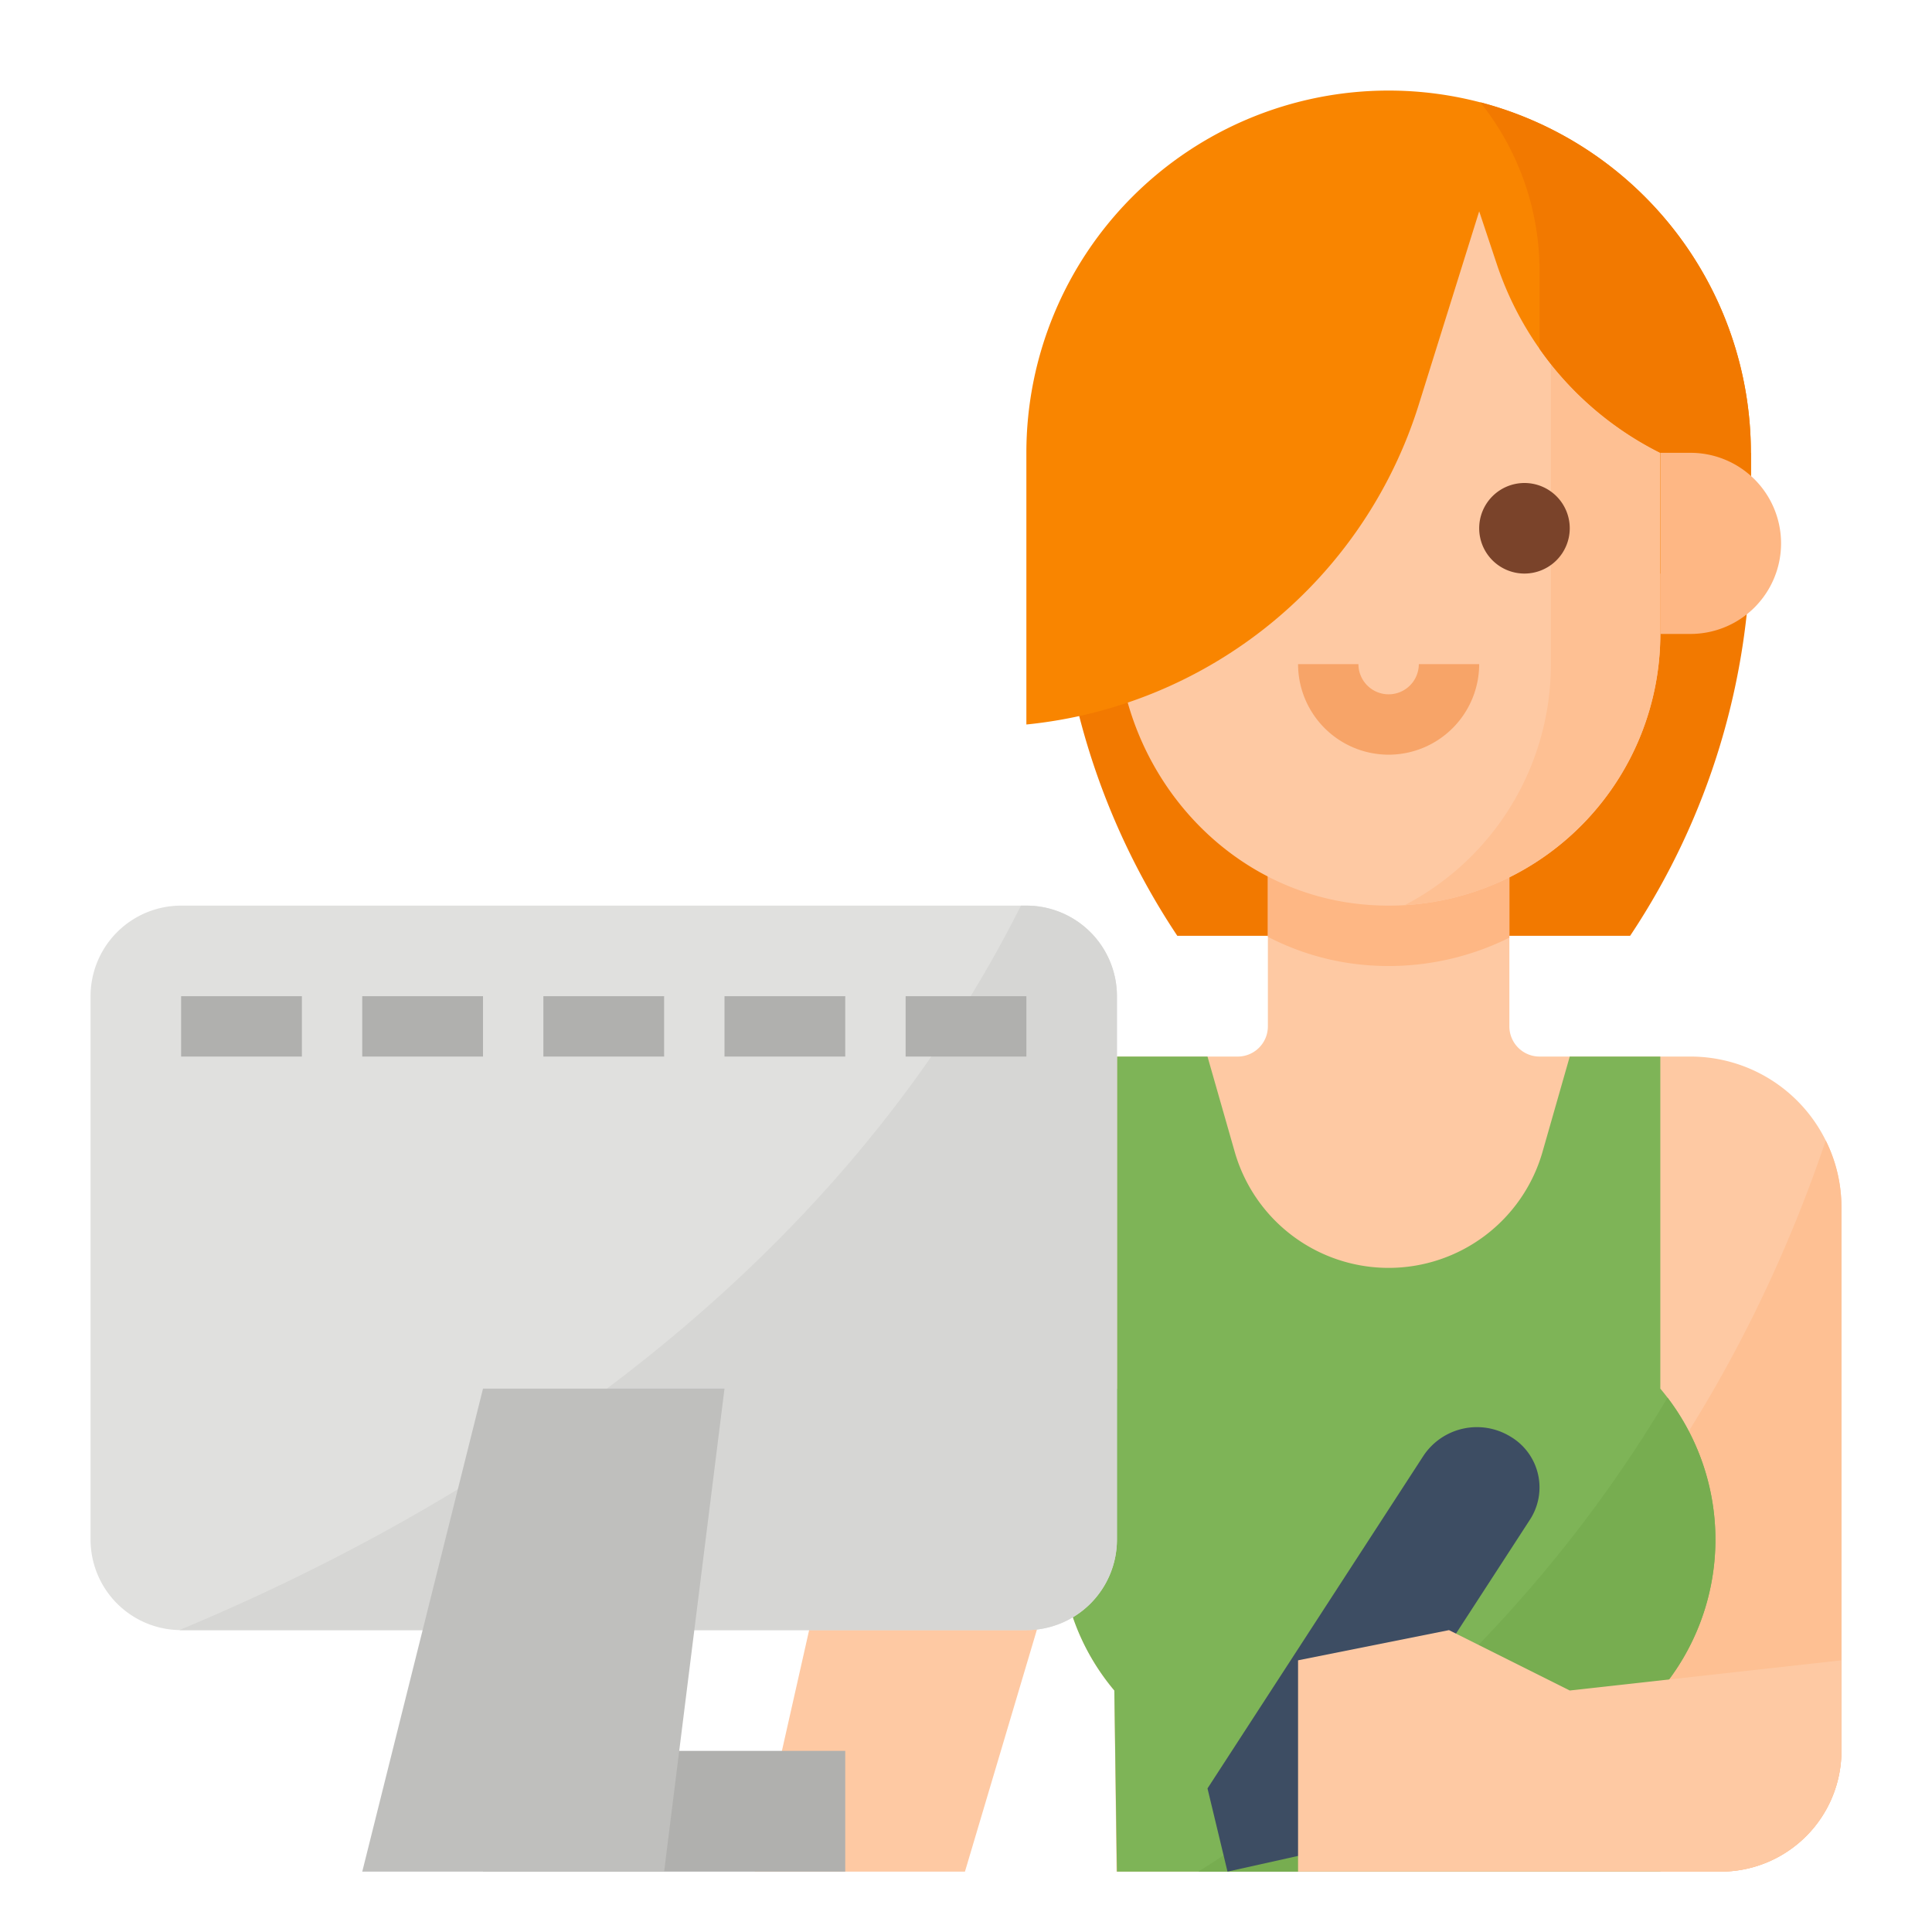 <svg xmlns="http://www.w3.org/2000/svg" viewBox="0 0 512 512"><title>designer-freelance-occupation-avatar</title><g id="bg"><rect x="-256" y="-3888" width="4896" height="5520" style="fill:#fff"/></g><g id="Flat"><path d="M312,248H432a190.53,190.53,0,0,0,32-105.689V120H280v22.311A190.53,190.53,0,0,0,312,248Z" style="fill:#f27900"/><path d="M483.84,302.24A39.974,39.974,0,0,0,448,280H408a8,8,0,0,1-8-8V216H336v56a8,8,0,0,1-8,8H280.67a39.989,39.989,0,0,0-39.19,32.01L200,496h55.72l25.41-85.43A60.473,60.473,0,0,0,295.31,448l.58,48H456a32,32,0,0,0,32-32V320A39.649,39.649,0,0,0,483.84,302.24Z" style="fill:#fec9a3"/><path d="M488,320V464a32,32,0,0,1-32,32H330c51.26-31.94,119.27-91.38,153.84-193.76A39.649,39.649,0,0,1,488,320Z" style="fill:#fec093"/><path d="M440,448v48H296l-.69-48c-19.79-23.56-18.46-57.28.69-80V280h24l7.21,25.23a42.421,42.421,0,0,0,81.58,0L416,280h24v88c.66.78,1.3,1.58,1.91,2.39A62.071,62.071,0,0,1,440,448Z" style="fill:#7eb457"/><path d="M400,248.493V216H336v32.263a68.743,68.743,0,0,0,27.208,7.582A71.865,71.865,0,0,0,400,248.493Z" style="fill:#feb784"/><path d="M440,448v48H317.55c40.91-25.69,88.75-65.74,124.36-125.61A62.071,62.071,0,0,1,440,448Z" style="fill:#77ad50"/><path d="M400.176,380.647a17.018,17.018,0,0,0-22.915,5.1L320,473.954,325.3,496l22.915-5.1,57.261-88.211A15.649,15.649,0,0,0,400.176,380.647Z" style="fill:#3d4d63"/><path d="M416,448l-32-16-40,8v56H456a32,32,0,0,0,32-32V440Z" style="fill:#fec9a3"/><path d="M440,104v64a72,72,0,0,1-67.75,71.88,73.77,73.77,0,0,1-9.04-.04C324.94,237.37,296,203.88,296,165.53V104a72,72,0,1,1,144,0Z" style="fill:#fec9a3"/><path d="M440,104v64a72,72,0,0,1-67.75,71.88A71.99,71.99,0,0,0,411,176V88a71.775,71.775,0,0,0-21.09-50.91c-.85-.85-1.71-1.67-2.6-2.47A72.033,72.033,0,0,1,440,104Z" style="fill:#fec093"/><path d="M368,200a24.027,24.027,0,0,1-24-24h16a8,8,0,0,0,16,0h16A24.027,24.027,0,0,1,368,200Z" style="fill:#f7a468"/><path d="M464,120v32H440V120a86.3,86.3,0,0,1-26.62-20.66A83.273,83.273,0,0,1,408,92.45a86.176,86.176,0,0,1-11.31-22.39L392,56l-16.02,51.26A121.609,121.609,0,0,1,272,192V120a96,96,0,0,1,192,0Z" style="fill:#f98500"/><path d="M404,152a12,12,0,1,1,12-12A12.013,12.013,0,0,1,404,152Z" style="fill:#7a432a"/><path d="M464,120v32H440V120a86.3,86.3,0,0,1-26.62-20.66A83.273,83.273,0,0,1,408,92.45V72a71.662,71.662,0,0,0-15.72-44.9A96.072,96.072,0,0,1,464,120Z" style="fill:#f27900"/><path d="M440,120h8a24,24,0,0,1,24,24v0a24,24,0,0,1-24,24h-8a0,0,0,0,1,0,0V120A0,0,0,0,1,440,120Z" style="fill:#feb784"/><path d="M296,264V408a24.006,24.006,0,0,1-24,24H48c-.16,0-.32,0-.47-.01A24,24,0,0,1,24,408V264a24.006,24.006,0,0,1,24-24H272A24.006,24.006,0,0,1,296,264Z" style="fill:#e0e0de"/><path d="M296,264V408a24.006,24.006,0,0,1-24,24H48c-.16,0-.32,0-.47-.01,68.89-28.67,170.2-86.57,223.02-191.99H272A24.006,24.006,0,0,1,296,264Z" style="fill:#d6d6d4"/><rect x="128" y="464" width="96" height="32" style="fill:#b0b0ae"/><polygon points="176 496 96 496 128 368 192 368 176 496" style="fill:#bfbfbd"/><rect x="48" y="264" width="32" height="16" style="fill:#b0b0ae"/><rect x="96" y="264" width="32" height="16" style="fill:#b0b0ae"/><rect x="144" y="264" width="32" height="16" style="fill:#b0b0ae"/><rect x="192" y="264" width="32" height="16" style="fill:#b0b0ae"/><rect x="240" y="264" width="32" height="16" style="fill:#b0b0ae"/></g></svg>